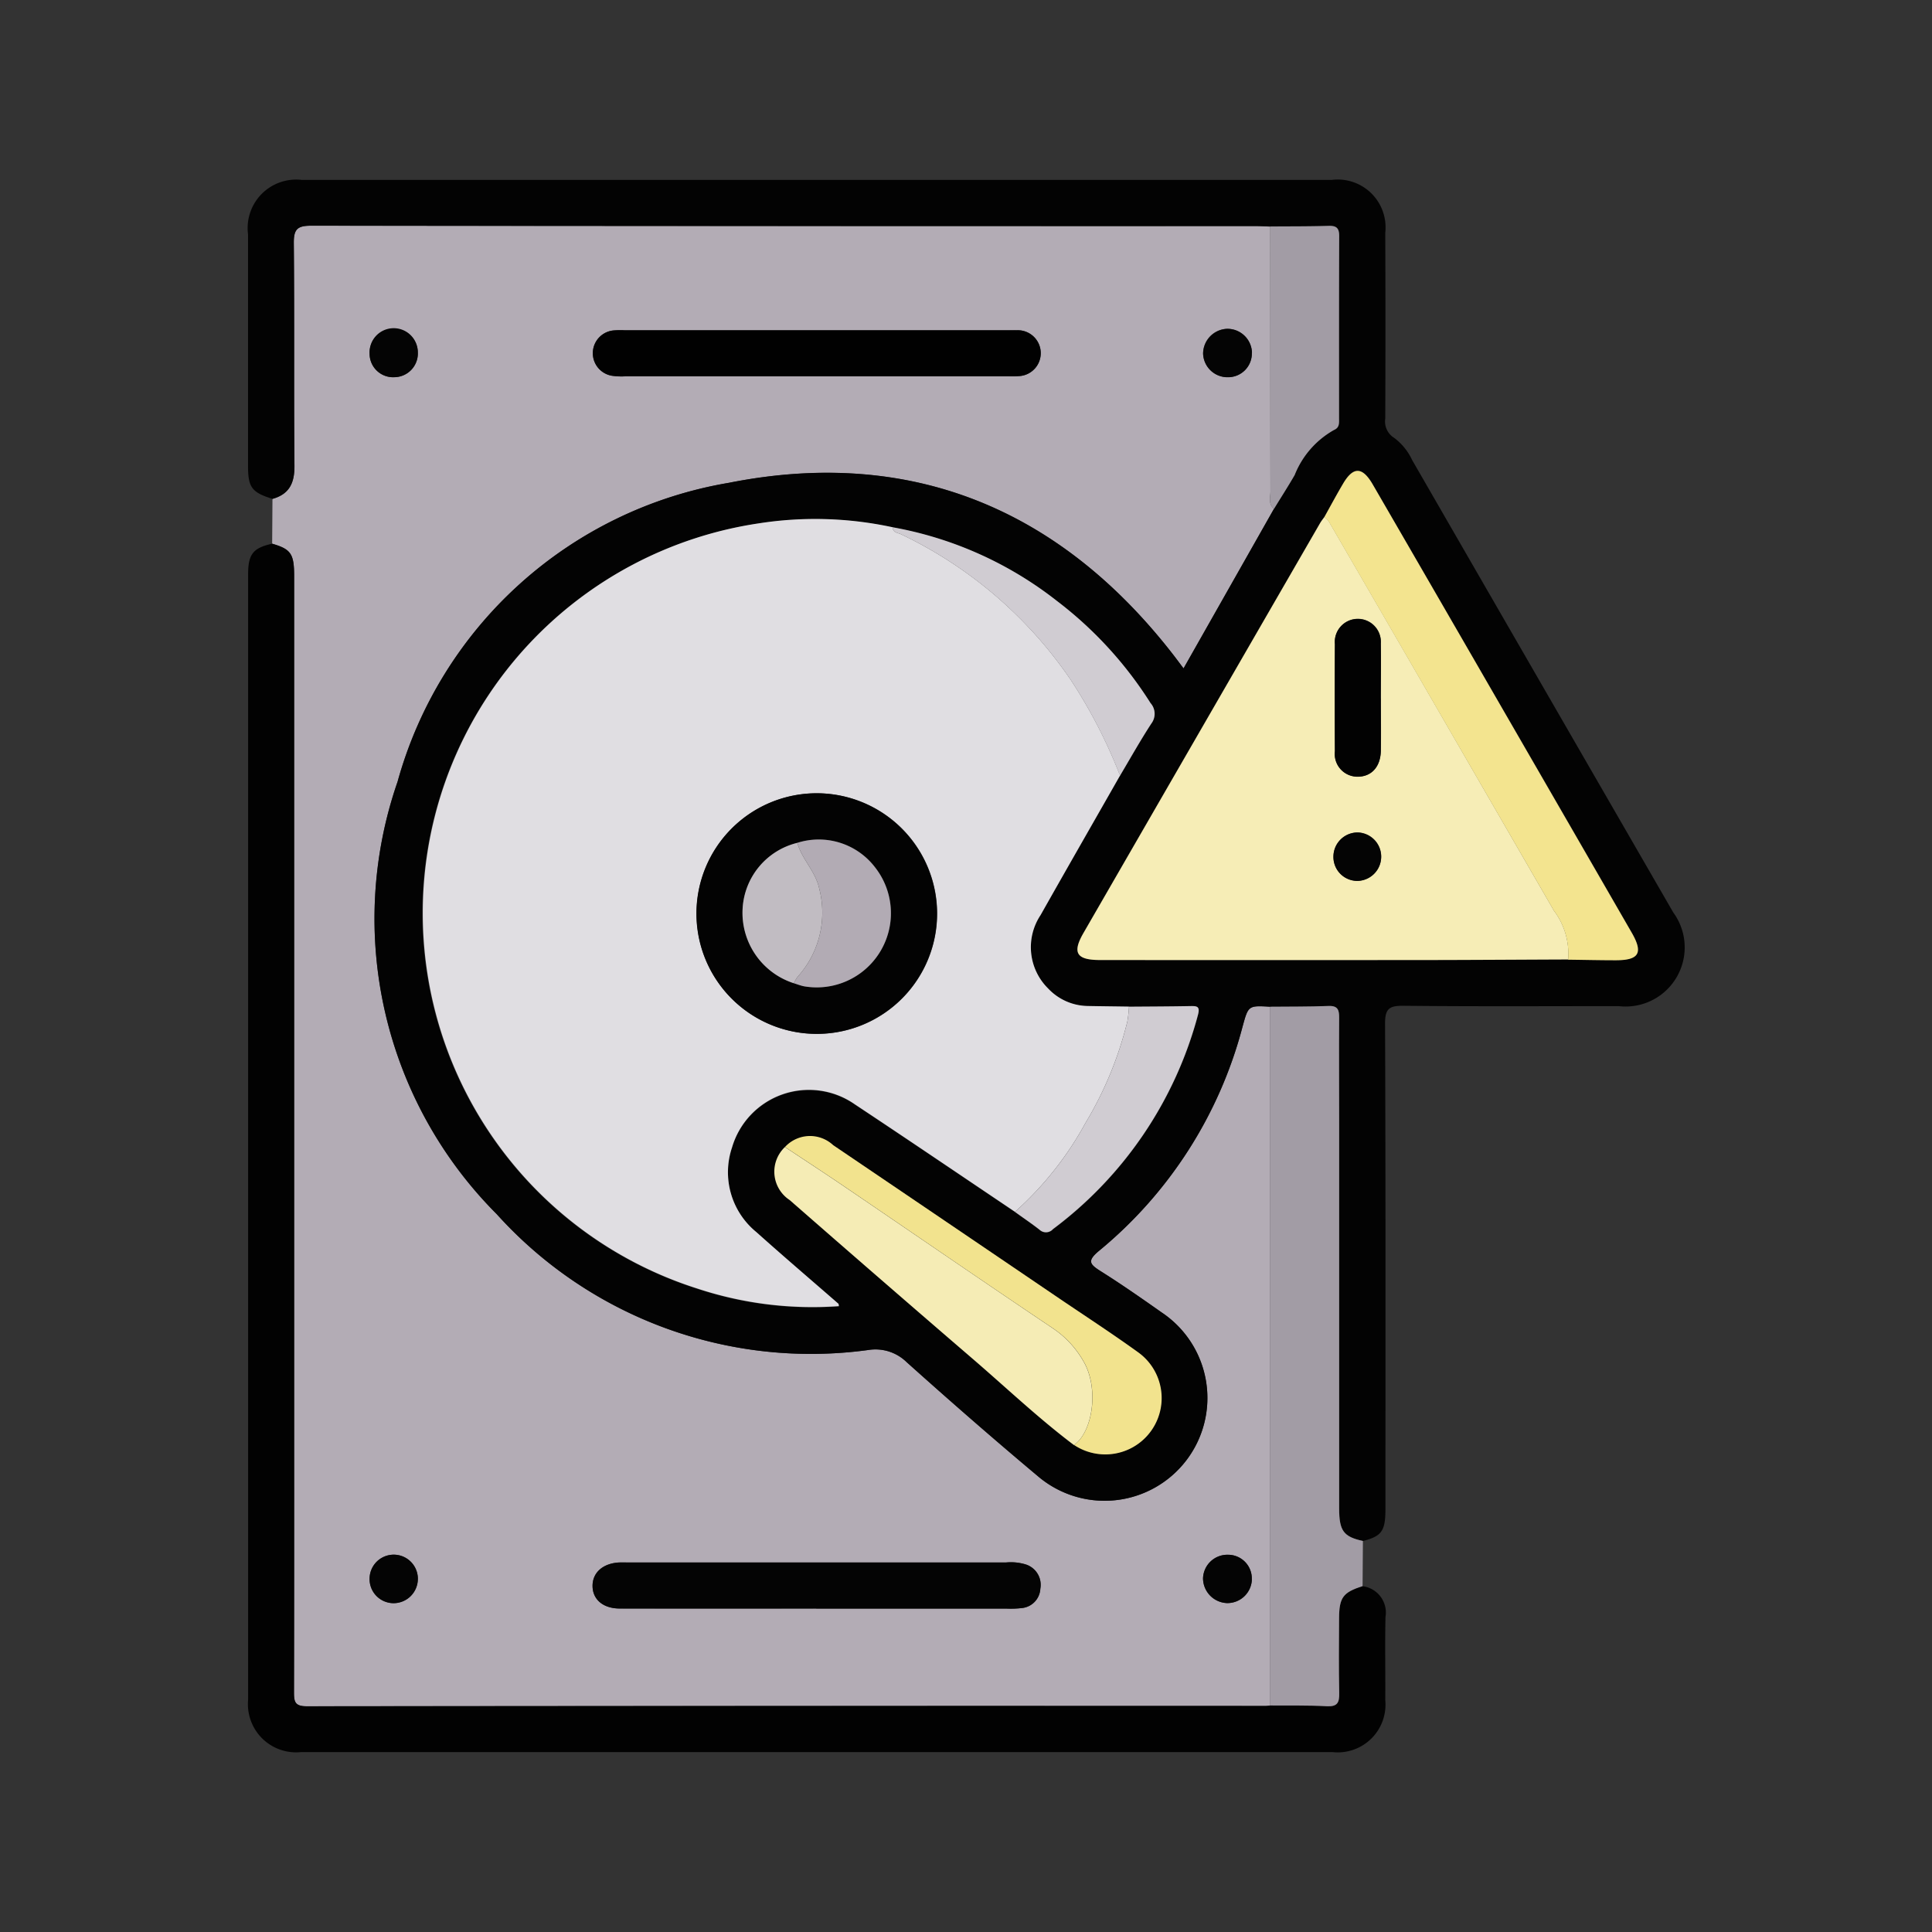 <svg xmlns="http://www.w3.org/2000/svg" xmlns:xlink="http://www.w3.org/1999/xlink" width="81.311" height="81.311" viewBox="0 0 81.311 81.311">
  <rect x="0" y="0" width="81.311" height="81.311" fill="#333333" stroke="none"/>
  <defs>
    <clipPath id="clip-path">
      <rect id="Rectángulo_36624" data-name="Rectángulo 36624" width="81.311" height="81.311" fill="#fff" stroke="#707070" stroke-width="1"/>
    </clipPath>
    <clipPath id="clip-path-2">
      <rect id="Rectángulo_36879" data-name="Rectángulo 36879" width="60.433" height="66.168" fill="none"/>
    </clipPath>
  </defs>
  <g id="Grupo_85834" data-name="Grupo 85834" clip-path="url(#clip-path)">
    <g id="Grupo_86500" data-name="Grupo 86500" transform="translate(10.439 7.572)">
      <g id="Grupo_86495" data-name="Grupo 86495" transform="translate(0 -0.001)" clip-path="url(#clip-path-2)">
        <path id="Trazado_130174" data-name="Trazado 130174" d="M3.917,20.822q.007-.941.013-1.883c.717-.2.933-.678.926-1.4-.029-3.121,0-6.242-.027-9.363-.006-.592.151-.736.739-.735q19.856.026,39.713.015c.215,0,.429.013.644.02q0,5.578.007,11.156c0,.244-.1.524.151.72l-3.808,6.72c-.17-.226-.3-.4-.425-.563-4.784-6.168-11.075-8.763-18.711-7.247A17.49,17.49,0,0,0,9.193,30.842a17.6,17.6,0,0,0,4.178,18.2A17.8,17.8,0,0,0,29.01,54.756a1.876,1.876,0,0,1,1.609.511c1.813,1.623,3.645,3.226,5.51,4.789a4.327,4.327,0,1,0,5.226-6.878c-.844-.594-1.692-1.187-2.566-1.736-.472-.3-.584-.436-.066-.865a18.184,18.184,0,0,0,6.029-9.412c.248-.908.241-.91,1.172-.855q0,14.7,0,29.408a1.849,1.849,0,0,1-.192.019q-20.182,0-40.365.014c-.511,0-.532-.214-.531-.61.011-3.53.006-7.061.006-10.591q0-18.179,0-36.359c0-.944-.133-1.137-.926-1.369m22.9,44.816q4,0,8.009,0a4.045,4.045,0,0,0,.644-.022.863.863,0,0,0,.778-.818.9.9,0,0,0-.612-1.017,2.145,2.145,0,0,0-.829-.084H18.917c-.129,0-.259,0-.388,0-.686.032-1.132.426-1.128.991s.442.945,1.146.947q4.134.009,8.268,0m.051-51.86h7.945c.172,0,.346.01.516-.007a.965.965,0,0,0-.057-1.93c-.108-.006-.215,0-.323,0H18.736a3.408,3.408,0,0,0-.452.008.962.962,0,0,0-.07,1.906,2.778,2.778,0,0,0,.579.024q4.037,0,8.074,0m18.284-1a1.032,1.032,0,0,0-1.044-1,1.051,1.051,0,0,0-1.012,1.044,1.026,1.026,0,0,0,1.051.992,1,1,0,0,0,1-1.031M9.061,13.814a1,1,0,0,0,.988-1.043,1.016,1.016,0,1,0-2.031.06.989.989,0,0,0,1.043.983m.988,50.593a1.016,1.016,0,0,0-2.032-.04,1.012,1.012,0,0,0,.993,1.045,1.023,1.023,0,0,0,1.038-1.005m35.1,0a1,1,0,0,0-1-1.032,1.024,1.024,0,0,0-1.053.99,1.049,1.049,0,0,0,1.011,1.044,1.031,1.031,0,0,0,1.045-1" transform="translate(-2.902 -5.511)" fill="#b3acb5"/>
        <path id="Trazado_130175" data-name="Trazado 130175" d="M43.022,1.961c-.215-.007-.429-.02-.644-.02q-19.856,0-39.713-.015c-.587,0-.744.143-.739.736.031,3.12,0,6.242.027,9.362.007.726-.209,1.2-.926,1.4C.162,13.154,0,12.944,0,12.047Q0,7.169,0,2.291A2.041,2.041,0,0,1,2.256,0Q23.935,0,45.614,0a2.013,2.013,0,0,1,2.248,2.223q.015,3.909,0,7.818a.809.809,0,0,0,.37.813,2.46,2.46,0,0,1,.764.942q5.492,9.52,10.988,19.037a2.488,2.488,0,0,1-2.3,3.94c-3.015,0-6.031.018-9.046-.014-.6-.006-.787.108-.785.755.027,6.806.018,13.612.016,20.418,0,.935-.153,1.146-.945,1.352-.816-.18-1-.424-1-1.373q0-8.1,0-16.192c0-1.484-.006-2.967,0-4.451,0-.332-.052-.518-.451-.5-.816.033-1.633.024-2.449.031-.931-.055-.923-.053-1.172.855a18.184,18.184,0,0,1-6.029,9.412c-.517.429-.405.568.066.865.874.55,1.722,1.142,2.566,1.736a4.327,4.327,0,1,1-5.226,6.878c-1.865-1.563-3.7-3.165-5.51-4.788a1.876,1.876,0,0,0-1.609-.512,17.8,17.8,0,0,1-15.639-5.713,17.6,17.6,0,0,1-4.178-18.2A17.49,17.49,0,0,1,20.236,12.748c7.636-1.516,13.927,1.079,18.711,7.247.129.167.254.337.425.563l3.808-6.72c.29-.473.59-.94.868-1.421a3.769,3.769,0,0,1,1.661-1.9c.235-.1.207-.3.207-.489,0-2.556-.005-5.113.006-7.67,0-.349-.128-.437-.453-.428-.815.024-1.632.019-2.448.026M34.76,53.245a2.371,2.371,0,0,0,2.724-3.879c-1.148-.834-2.34-1.607-3.515-2.4q-4.672-3.17-9.346-6.337a1.474,1.474,0,1,0-1.829,2.307q3.843,3.349,7.7,6.68c1.416,1.218,2.771,2.507,4.265,3.632m20.8-20.435c.667.008,1.333.023,2,.024.988,0,1.168-.306.676-1.16q-2.7-4.691-5.415-9.38-2.742-4.745-5.487-9.487c-.435-.75-.819-.757-1.249-.026-.271.463-.524.936-.785,1.4-.062.087-.131.17-.184.261q-4.979,8.621-9.955,17.244c-.486.842-.3,1.144.7,1.144q6.781,0,13.562,0c2.044,0,4.089-.015,6.133-.024M37.076,34.8c-.58-.008-1.161-.013-1.742-.025a2.332,2.332,0,0,1-1.664-.739,2.44,2.44,0,0,1-.316-3.085c1.107-1.962,2.228-3.915,3.344-5.872.438-.734.856-1.482,1.323-2.2a.677.677,0,0,0-.038-.855,16.41,16.41,0,0,0-3.941-4.3,15.661,15.661,0,0,0-6.915-3.1,15.416,15.416,0,0,0-5.643-.163,16.583,16.583,0,0,0-2.567,32.214,15.431,15.431,0,0,0,5.952.737c-.013-.071-.009-.1-.02-.1-1.152-1-2.315-2-3.453-3.015a3.254,3.254,0,0,1-1.025-3.566,3.372,3.372,0,0,1,5.165-1.814c2.257,1.495,4.5,3.016,6.744,4.526.347.249.7.489,1.037.752a.392.392,0,0,0,.562-.028,16.568,16.568,0,0,0,6.1-9.006c.1-.372-.034-.385-.321-.38-.859.017-1.719.018-2.578.025" transform="translate(0 0)" fill="#030303"/>
        <path id="Trazado_130176" data-name="Trazado 130176" d="M1.018,59.108c.793.232.926.424.926,1.369q0,18.179,0,36.359c0,3.53,0,7.061-.007,10.591,0,.4.02.611.531.611q20.182-.023,40.365-.014c.064,0,.128-.012.192-.019.793.007,1.588-.012,2.38.031.452.024.532-.16.523-.556-.022-1.051-.012-2.1-.006-3.154.005-.87.167-1.082.985-1.343a1.119,1.119,0,0,1,.967,1.3c-.025,1.163,0,2.326-.009,3.489a2.009,2.009,0,0,1-2.214,2.194q-21.712,0-43.424,0a2.026,2.026,0,0,1-2.221-2.195q0-23.681,0-47.363c0-.862.207-1.12,1.013-1.3" transform="translate(-0.003 -43.797)" fill="#020202"/>
        <path id="Trazado_130177" data-name="Trazado 130177" d="M169.962,158.633c-.817.261-.979.474-.985,1.343-.006,1.051-.016,2.1.006,3.154.008.4-.071.58-.523.556-.791-.043-1.586-.024-2.38-.031q0-14.7,0-29.408c.816-.008,1.634,0,2.449-.032.4-.016.454.17.451.5-.011,1.484,0,2.967,0,4.451q0,8.1,0,16.192c0,.949.184,1.194,1,1.373q-.007.95-.014,1.9" transform="translate(-123.059 -99.448)" fill="#a29ca5"/>
        <path id="Trazado_130178" data-name="Trazado 130178" d="M65.389,226.556q-4.134,0-8.268,0c-.7,0-1.142-.377-1.146-.947s.441-.958,1.128-.991c.129-.006.258,0,.388,0H73.38a2.15,2.15,0,0,1,.829.084.9.9,0,0,1,.612,1.017.863.863,0,0,1-.779.817,4.038,4.038,0,0,1-.644.023q-4,0-8.009,0" transform="translate(-41.475 -166.429)" fill="#040404"/>
        <path id="Trazado_130179" data-name="Trazado 130179" d="M65.473,26.359q-4.037,0-8.074,0a2.779,2.779,0,0,1-.579-.024.962.962,0,0,1,.07-1.906,3.362,3.362,0,0,1,.451-.008H73.555c.108,0,.216,0,.323,0a.965.965,0,0,1,.057,1.93c-.171.017-.344.007-.517.007H65.473" transform="translate(-41.509 -18.092)" fill="#010101"/>
        <path id="Trazado_130180" data-name="Trazado 130180" d="M166.046,7.494c.816-.007,1.632,0,2.448-.026.324-.009.455.079.453.428-.012,2.556-.006,5.113-.007,7.67,0,.191.028.39-.207.489a3.768,3.768,0,0,0-1.661,1.9c-.278.48-.578.947-.868,1.42-.254-.2-.15-.476-.151-.72q-.011-5.578-.007-11.156" transform="translate(-123.024 -5.532)" fill="#a29ca5"/>
        <path id="Trazado_130181" data-name="Trazado 130181" d="M157.215,25.2a1,1,0,0,1-1,1.031,1.026,1.026,0,0,1-1.051-.992,1.051,1.051,0,0,1,1.012-1.044,1.033,1.033,0,0,1,1.044,1" transform="translate(-114.967 -17.925)" fill="#040404"/>
        <path id="Trazado_130182" data-name="Trazado 130182" d="M20.792,26.227a.989.989,0,0,1-1.043-.983,1.016,1.016,0,1,1,2.03-.06,1,1,0,0,1-.988,1.043" transform="translate(-14.633 -17.923)" fill="#040404"/>
        <path id="Trazado_130183" data-name="Trazado 130183" d="M21.778,224.413a1.023,1.023,0,0,1-1.038,1.005,1.012,1.012,0,0,1-.993-1.045,1.016,1.016,0,0,1,2.032.04" transform="translate(-14.631 -165.517)" fill="#040404"/>
        <path id="Trazado_130184" data-name="Trazado 130184" d="M157.215,224.417a1.031,1.031,0,0,1-1.045,1,1.049,1.049,0,0,1-1.011-1.044,1.024,1.024,0,0,1,1.053-.99,1,1,0,0,1,1,1.032" transform="translate(-114.967 -165.52)" fill="#040404"/>
        <path id="Trazado_130185" data-name="Trazado 130185" d="M57.711,65.9c-1.115,1.957-2.237,3.911-3.344,5.872a2.441,2.441,0,0,0,.317,3.086,2.33,2.33,0,0,0,1.664.739c.581.012,1.161.017,1.742.026a5.692,5.692,0,0,1-.071.633,15.4,15.4,0,0,1-1.758,4.259,14,14,0,0,1-2.969,3.745c-2.247-1.51-4.487-3.031-6.743-4.526a3.373,3.373,0,0,0-5.166,1.814,3.254,3.254,0,0,0,1.025,3.566c1.138,1.02,2.3,2.01,3.453,3.015.01.009.007.034.019.1a15.431,15.431,0,0,1-5.952-.738A16.583,16.583,0,0,1,42.5,55.286a15.41,15.41,0,0,1,5.643.163c.011.235.218.229.365.3a18.036,18.036,0,0,1,7.128,6.119,21.523,21.523,0,0,1,2.08,4.036m-7.7,5.771a5.063,5.063,0,1,0-10.126.069,5.063,5.063,0,0,0,10.126-.069" transform="translate(-21.013 -40.83)" fill="#e0dee2"/>
        <path id="Trazado_130186" data-name="Trazado 130186" d="M155.4,73.386c-2.044.008-4.089.022-6.133.024q-6.781.005-13.562,0c-1,0-1.188-.3-.7-1.144q4.975-8.623,9.955-17.244c.053-.092.122-.174.183-.261a.979.979,0,0,1,.179.179q2.181,3.76,4.356,7.525L154.8,71.33a3.02,3.02,0,0,1,.6,2.056m-7.884-10.981c0-.773.013-1.546,0-2.318a.969.969,0,1,0-1.931.024q-.016,2.254,0,4.507a.956.956,0,0,0,.943,1.071c.591.011.979-.407.99-1.1.012-.729,0-1.459,0-2.189m-.977,7.676a1.019,1.019,0,0,0,.008-2.037,1.018,1.018,0,0,0-1.026,1.018,1.007,1.007,0,0,0,1.018,1.019" transform="translate(-99.84 -40.577)" fill="#f6edb6"/>
        <path id="Trazado_130187" data-name="Trazado 130187" d="M185.134,67.816a3.02,3.02,0,0,0-.6-2.056L179.411,56.9q-2.176-3.763-4.356-7.525a.979.979,0,0,0-.179-.179c.261-.469.514-.942.785-1.4.429-.731.814-.724,1.249.026q2.747,4.741,5.486,9.487,2.709,4.689,5.415,9.38c.492.853.311,1.162-.677,1.16-.667,0-1.334-.016-2-.024" transform="translate(-129.577 -35.006)" fill="#f3e48f"/>
        <path id="Trazado_130188" data-name="Trazado 130188" d="M98.115,169.678c-1.494-1.126-2.849-2.415-4.265-3.632q-3.865-3.324-7.7-6.68a1.424,1.424,0,0,1-.2-2.229c.82.545,1.646,1.083,2.46,1.636,2.942,2,5.872,4.015,8.825,6a4.116,4.116,0,0,1,1.288,1.4c.645,1.116.389,2.95-.411,3.507" transform="translate(-63.354 -116.432)" fill="#f5ecb5"/>
        <path id="Trazado_130189" data-name="Trazado 130189" d="M99.4,168.36c.8-.557,1.056-2.39.411-3.507a4.116,4.116,0,0,0-1.288-1.4c-2.953-1.982-5.884-4-8.825-6-.814-.554-1.64-1.091-2.46-1.636a1.427,1.427,0,0,1,2.026-.078q4.675,3.165,9.346,6.337c1.175.8,2.367,1.57,3.515,2.4a2.371,2.371,0,0,1-2.724,3.88" transform="translate(-64.638 -115.115)" fill="#f2e38e"/>
        <path id="Trazado_130190" data-name="Trazado 130190" d="M124.61,142.89a13.986,13.986,0,0,0,2.969-3.745,15.4,15.4,0,0,0,1.759-4.258,5.625,5.625,0,0,0,.071-.633c.859-.007,1.719-.008,2.578-.025.287-.005.423.008.321.38a16.568,16.568,0,0,1-6.1,9.006.392.392,0,0,1-.562.028c-.336-.264-.691-.5-1.037-.753" transform="translate(-92.332 -99.458)" fill="#d0ccd2"/>
        <path id="Trazado_130191" data-name="Trazado 130191" d="M114.293,66.891a21.519,21.519,0,0,0-2.079-4.036,18.039,18.039,0,0,0-7.128-6.119c-.147-.071-.354-.065-.365-.3a15.66,15.66,0,0,1,6.915,3.1,16.418,16.418,0,0,1,3.941,4.3.677.677,0,0,1,.038.855c-.467.715-.885,1.463-1.323,2.2" transform="translate(-77.594 -41.817)" fill="#d0ccd2"/>
        <path id="Trazado_130192" data-name="Trazado 130192" d="M82.97,104.685a5.063,5.063,0,1,1-5.061-5.03,5.073,5.073,0,0,1,5.061,5.03m-5.878-2.943a3.02,3.02,0,0,0-2.3,2.757,3.113,3.113,0,0,0,2.155,3.151c.143.044.284.1.429.129a3.123,3.123,0,0,0,2.987-5.009,2.982,2.982,0,0,0-3.269-1.029" transform="translate(-53.974 -73.841)" fill="#030303"/>
        <path id="Trazado_130193" data-name="Trazado 130193" d="M178.486,74.669c0,.73.009,1.46,0,2.189-.011.689-.4,1.106-.99,1.1a.956.956,0,0,1-.943-1.071q-.014-2.254,0-4.507a.969.969,0,1,1,1.931-.024c.017.772,0,1.545,0,2.318" transform="translate(-130.812 -52.839)" fill="#020202"/>
        <path id="Trazado_130194" data-name="Trazado 130194" d="M177.361,108.076a1.007,1.007,0,0,1-1.018-1.019,1.018,1.018,0,0,1,1.026-1.018,1.019,1.019,0,0,1-.008,2.037" transform="translate(-130.664 -78.571)" fill="#040404"/>
        <path id="Trazado_130195" data-name="Trazado 130195" d="M88.824,107.3a2.982,2.982,0,0,1,3.269,1.029,3.123,3.123,0,0,1-2.987,5.009c-.146-.029-.286-.085-.429-.129a1.7,1.7,0,0,1,.161-.273,4.027,4.027,0,0,0,.913-3.692c-.155-.743-.732-1.244-.927-1.944" transform="translate(-65.706 -79.399)" fill="#b2abb4"/>
        <path id="Trazado_130196" data-name="Trazado 130196" d="M82.634,107.71c.194.7.772,1.2.927,1.944a4.027,4.027,0,0,1-.913,3.692,1.7,1.7,0,0,0-.161.273,3.113,3.113,0,0,1-2.155-3.151,3.02,3.02,0,0,1,2.3-2.757" transform="translate(-59.517 -79.809)" fill="#c1bcc2"/>
      </g>
    </g>
  </g>
</svg>
